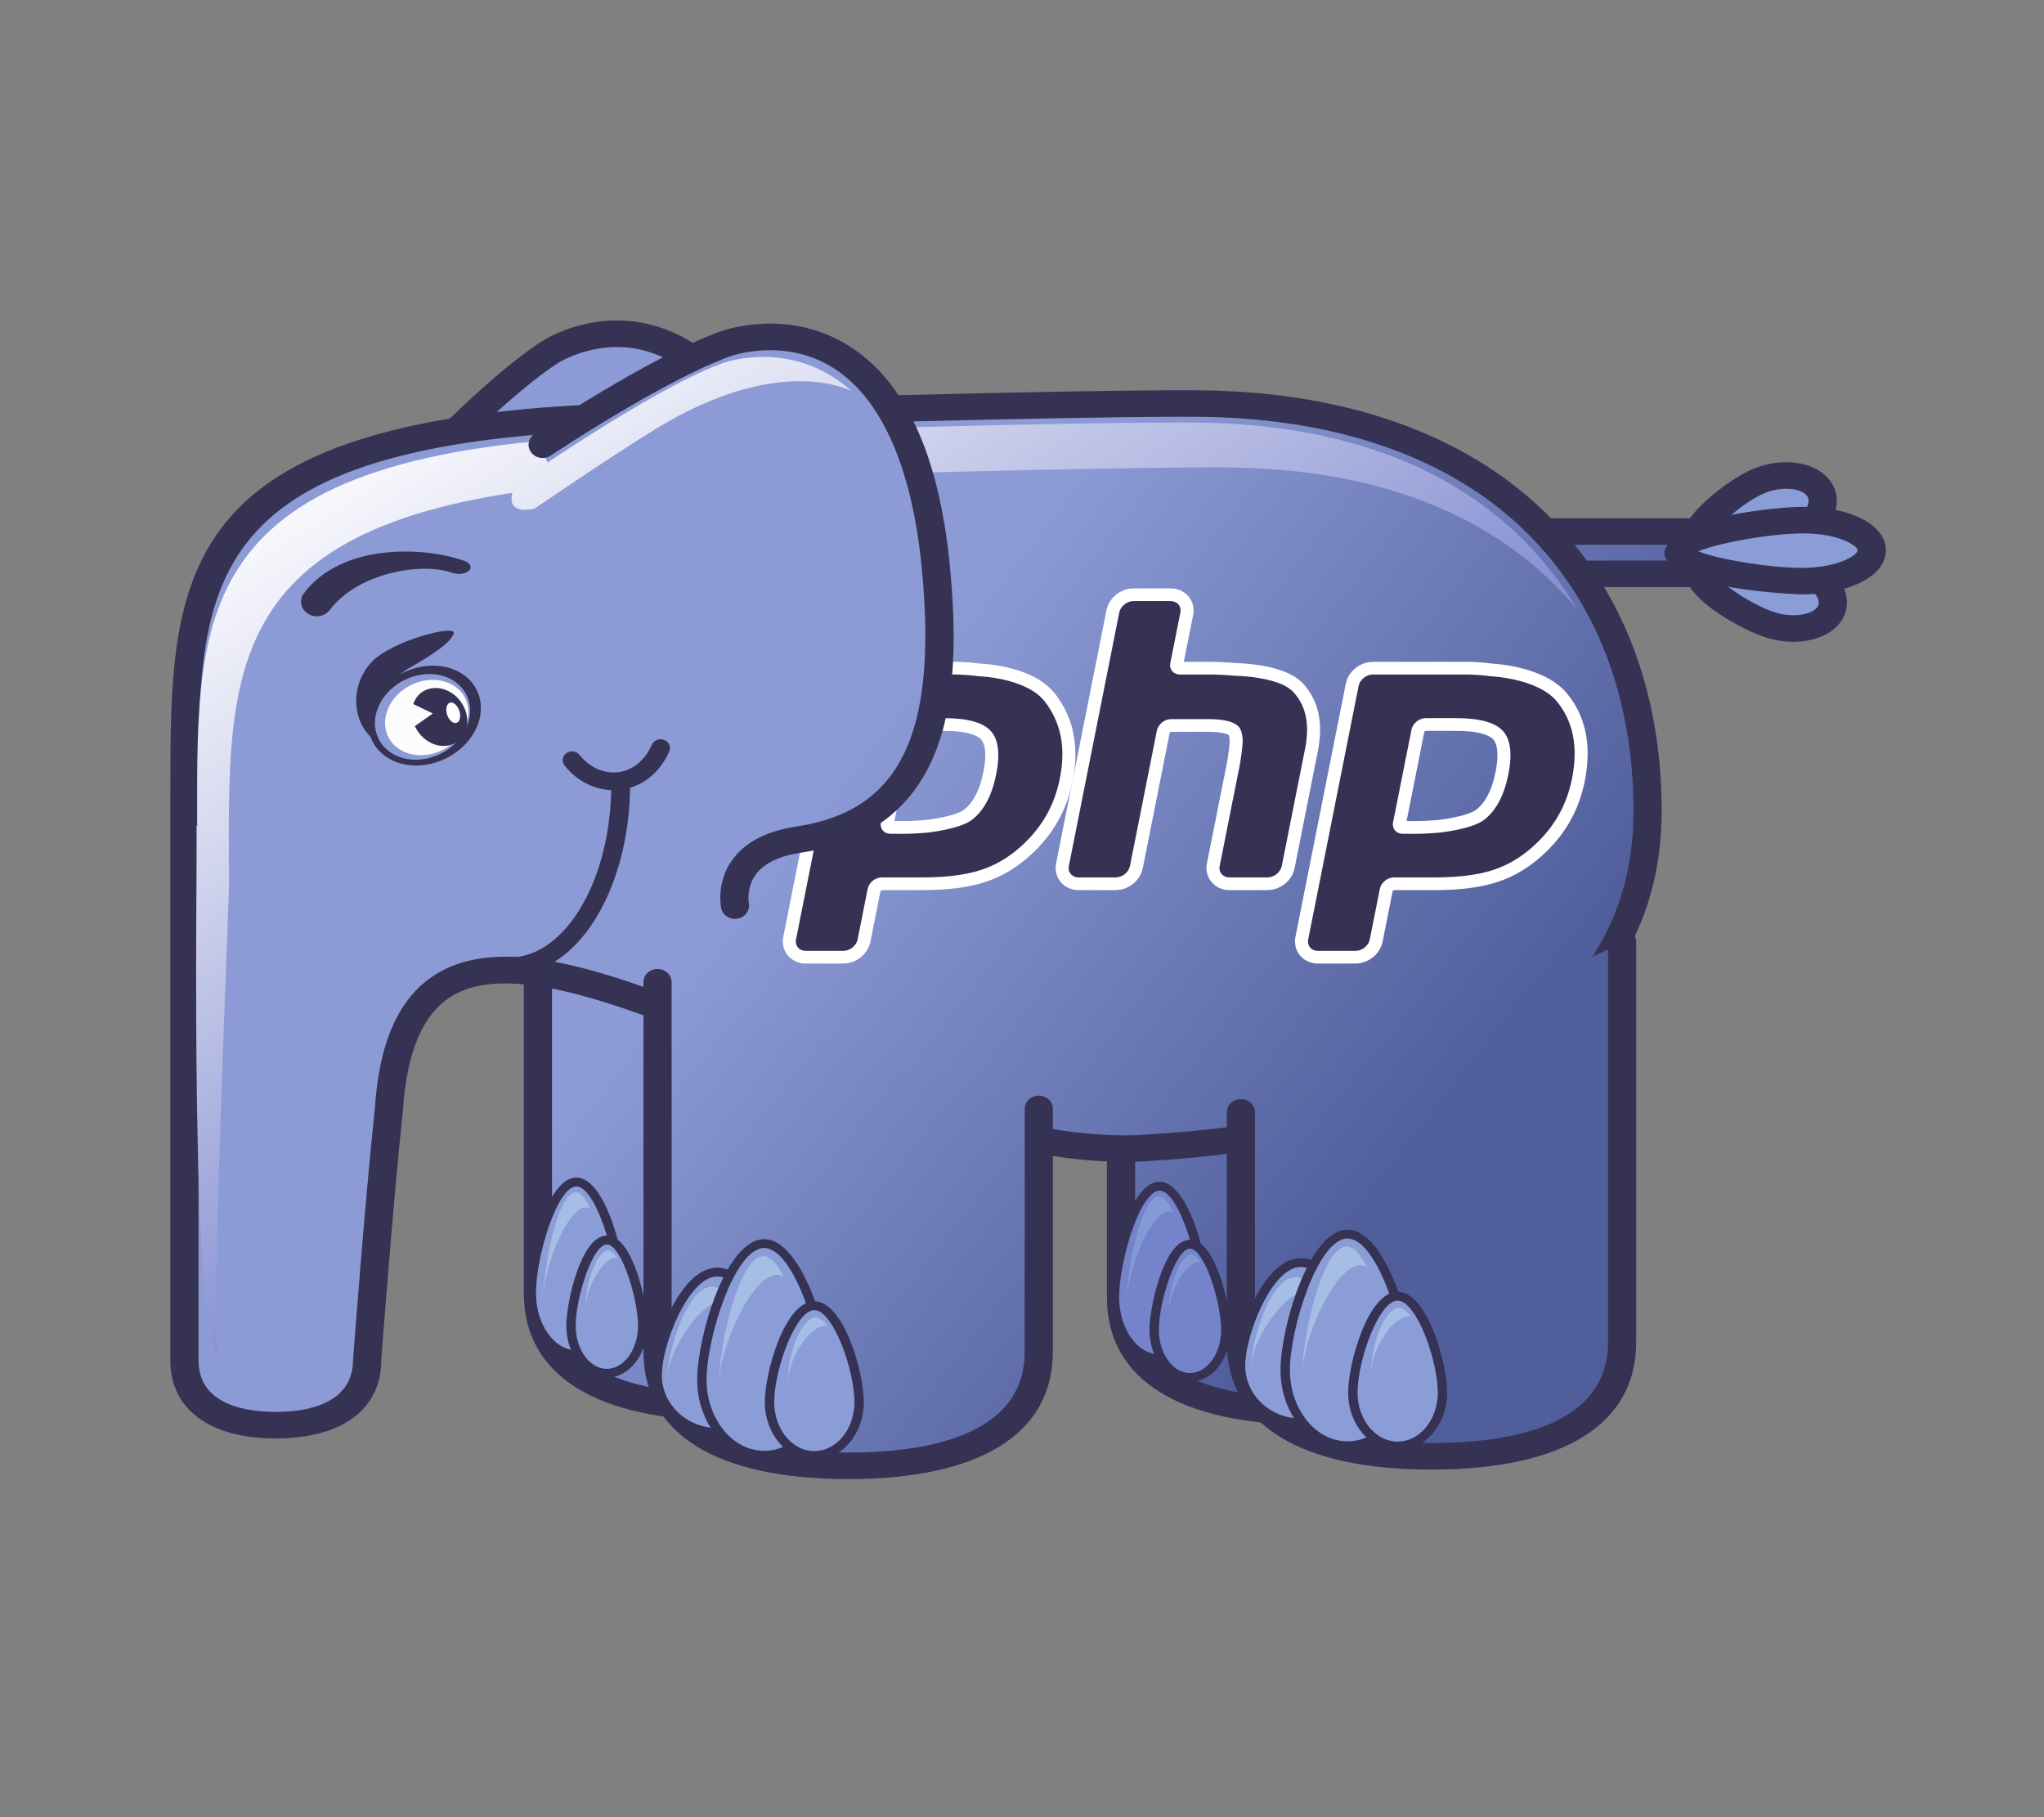 <svg width="100%" height="100%" viewBox="0 0 18 16" version="1.1" xmlns="http://www.w3.org/2000/svg" xmlns:xlink="http://www.w3.org/1999/xlink" xml:space="preserve" style="fill-rule:evenodd;clip-rule:evenodd;"><rect x="0" y="0" width="18" height="16" fill="#808080" stroke="none"/><g id="php-1" transform="matrix(0.043,0,0,0.042,1.5,-1.508)"><g id="g14" transform="matrix(0.133,0,0,-0.133,0,462.547)"><g id="g16"><clipPath id="_clip-gr22crr"><path d="M366.672,2445.95C366.672,2445.95 494.391,2587.32 582.848,2645.91C611.031,2664.56 820.645,2774.86 955.25,2395.24C1028.89,2187.39 1030.12,2032.56 862.734,1966.53C762.5,1926.98 798.324,1852.94 798.324,1852.94"/></clipPath><g clip-path="url(#_clip-gr22crr)"><path id="path28" d="M366.672,2445.95C366.672,2445.95 494.391,2587.32 582.848,2645.91C611.031,2664.56 820.645,2774.86 955.25,2395.24C1028.89,2187.39 1030.12,2032.56 862.734,1966.53C762.5,1926.98 798.324,1852.94 798.324,1852.94" style="fill:url(#_Linear-clsf9x9);fill-rule:nonzero;"/></g></g></g><path id="path30" d="M76.082,107.463C64.118,115.387 47.415,133.812 46.71,134.591C45.666,135.749 45.789,137.511 46.991,138.519C48.191,139.525 50.014,139.409 51.059,138.249C51.229,138.061 67.991,119.571 79.347,112.052C79.687,111.823 87.972,106.463 98.061,109.688C108.672,113.081 117.864,124.976 124.635,144.081C135.416,174.501 132.219,190.561 113.942,197.765C108.669,199.851 105.197,202.864 103.627,206.74C101.555,211.852 103.737,216.469 103.832,216.667C104.498,218.052 106.192,218.64 107.631,218.005C109.073,217.377 109.713,215.733 109.07,214.337C109.059,214.311 107.827,211.572 109.028,208.703C110.016,206.335 112.403,204.384 116.125,202.92C143.697,192.039 138.072,164.797 130.092,142.277C122.607,121.167 112.443,108.428 99.879,104.407C87.32,100.389 77.192,106.731 76.082,107.463" style="fill:rgb(54,50,84);fill-rule:nonzero;"/><g id="g32" transform="matrix(0.133,0,0,-0.133,0,462.547)"><g id="g34"><clipPath id="_clip-v74w5gj"><path d="M2084.18,2364.09L2352.42,2364.09C2374.93,2364.09 2393.16,2349.16 2393.16,2330.8C2393.16,2312.43 2374.93,2297.53 2352.42,2297.53L2141.88,2297.53L2084.18,2364.09Z"/></clipPath><g clip-path="url(#_clip-v74w5gj)"><path id="path46" d="M2084.18,2364.09L2352.42,2364.09C2374.93,2364.09 2393.16,2349.16 2393.16,2330.8C2393.16,2312.43 2374.93,2297.53 2352.42,2297.53L2141.88,2297.53L2084.18,2364.09" style="fill:url(#_Linear-phynqls);fill-rule:nonzero;"/></g></g></g><path id="path48" d="M313.656,150.116C315.157,150.116 316.201,150.991 316.201,151.773C316.201,152.555 315.157,153.429 313.656,153.429L286.932,153.429C286.357,152.771 285.497,151.769 284.063,150.116L313.656,150.116ZM271.721,144.553L284.236,158.993L313.656,158.993C318.244,158.993 321.972,155.755 321.972,151.773C321.972,147.791 318.244,144.553 313.656,144.553L271.721,144.553" style="fill:rgb(54,50,84);fill-rule:nonzero;"/><path id="path50" d="M324.724,137.017C329.641,134.675 335.388,135.248 337.573,138.296C339.748,141.352 337.528,145.716 332.612,148.068C327.704,150.408 314.837,153.239 312.656,150.179C310.472,147.131 319.815,139.359 324.724,137.017" style="fill:rgb(139,157,215);fill-rule:nonzero;"/><path id="path52" d="M325.999,139.511C329.813,137.695 334.001,138.207 335.196,139.877C335.528,140.345 335.605,140.883 335.432,141.525C335.124,142.685 333.883,144.357 331.329,145.577C326.588,147.836 318.168,149.161 315.567,148.521C316.527,146.365 321.793,141.519 325.999,139.511ZM323.447,134.525C319.335,136.481 310.972,142.717 309.649,147.647L310.284,151.757C314.235,157.307 330.173,152.335 333.889,150.56C337.591,148.793 340.188,146.009 341.017,142.921C341.611,140.72 341.231,138.519 339.947,136.72C336.935,132.512 329.692,131.549 323.447,134.525" style="fill:rgb(54,50,84);fill-rule:nonzero;"/><path id="path54" d="M333.46,155.025C338.732,156.785 341.668,160.861 340.041,164.133C338.4,167.409 332.807,168.625 327.539,166.86C322.279,165.104 311.699,158.483 313.332,155.215C314.972,151.932 328.2,153.265 333.46,155.025" style="fill:rgb(139,157,215);fill-rule:nonzero;"/><path id="path56" d="M334.408,152.4L334.403,152.4L334.408,152.4ZM332.515,157.652L332.518,157.652C335.35,158.603 336.9,160.183 337.403,161.348C337.786,162.239 337.527,162.761 337.439,162.932C336.572,164.668 332.552,165.593 328.484,164.232C323.835,162.681 317.584,158.312 316.407,156.301C318.588,155.571 327.428,155.949 332.515,157.652L332.515,157.652ZM310.735,154.008L310.738,158.044C312.768,162.761 322.139,168.003 326.596,169.492C333.3,171.739 340.351,169.916 342.638,165.349C343.124,164.364 343.367,163.307 343.367,162.235C343.367,161.224 343.154,160.203 342.724,159.203C341.432,156.209 338.4,153.733 334.403,152.4C330.415,151.063 313.748,147.972 310.735,154.008" style="fill:rgb(54,50,84);fill-rule:nonzero;"/><path id="path58" d="M334.231,144.941C342.053,144.891 348.425,147.709 348.455,151.244C348.493,154.777 342.188,157.681 334.361,157.732C326.551,157.785 308.849,155.048 308.813,151.517C308.777,147.979 326.419,145 334.231,144.941" style="fill:rgb(139,157,215);fill-rule:nonzero;"/><path id="path60" d="M345.571,151.271C345.571,151.405 345.445,151.668 345.095,152.012C343.681,153.403 339.708,154.915 334.344,154.949C327.636,154.995 317.025,153.175 312.943,151.485C316.996,149.733 327.555,147.769 334.253,147.724L334.25,147.724C341.658,147.675 345.564,150.336 345.57,151.271L345.571,151.271ZM334.213,142.157L334.209,142.157C328.527,142.199 311.651,144.2 307.321,148.443L305.931,151.545C306.011,159.724 334.099,160.516 334.383,160.516C340.677,160.472 346.36,158.711 349.211,155.915C350.624,154.529 351.359,152.908 351.34,151.216C351.296,145.908 344.092,142.096 334.213,142.157" style="fill:rgb(54,50,84);fill-rule:nonzero;"/><g id="g62" transform="matrix(0.133,0,0,-0.133,0,462.547)"><g id="g64"><clipPath id="_clip-l7y2qea"><path d="M1150.12,1702.08L1150.12,1166.26C1150.12,1034.14 1019.02,986.789 857.336,986.789C695.625,986.789 564.59,1034.14 564.59,1166.26L564.59,1708.4"/></clipPath><g clip-path="url(#_clip-l7y2qea)"><path id="path76" d="M1150.12,1702.08L1150.12,1166.26C1150.12,1034.14 1019.02,986.789 857.336,986.789C695.625,986.789 564.59,1034.14 564.59,1166.26L564.59,1708.4" style="fill:url(#_Linear-joyi5dq);fill-rule:nonzero;"/></g></g></g><path id="path78" d="M72.395,234.76L72.395,307.045C72.395,324.273 87.277,333.758 114.311,333.758C141.345,333.758 156.233,324.273 156.233,307.045L156.233,235.603C156.233,234.065 154.941,232.819 153.349,232.819C151.756,232.819 150.465,234.065 150.465,235.603L150.465,307.045C150.465,324.525 130.808,328.192 114.311,328.192C97.821,328.192 78.164,324.525 78.164,307.045L78.164,234.76C78.164,233.225 76.871,231.979 75.279,231.979C73.687,231.979 72.395,233.225 72.395,234.76" style="fill:rgb(54,50,84);fill-rule:nonzero;"/><path id="path80" d="M92.386,306.96C92.386,314.087 88.255,319.88 83.157,319.88C78.058,319.88 73.925,314.087 73.925,306.96C73.925,299.82 78.058,283.7 83.157,283.7C88.255,283.7 92.386,299.82 92.386,306.96" style="fill:rgb(139,157,215);fill-rule:nonzero;"/><path id="path82" d="M74.888,306.96C74.888,299.196 79.266,284.627 83.157,284.627C87.046,284.627 91.425,299.196 91.425,306.96C91.425,313.576 87.718,318.955 83.157,318.955C78.598,318.955 74.888,313.576 74.888,306.96ZM72.963,306.96C72.963,314.596 77.534,320.811 83.157,320.811C88.777,320.811 93.346,314.596 93.346,306.96C93.346,299.985 89.287,282.769 83.157,282.769C77.028,282.769 72.963,299.985 72.963,306.96" style="fill:rgb(54,50,84);fill-rule:nonzero;"/><path id="path84" d="M76.412,308.248C76.412,301.383 81.408,289.023 85.055,289.023C85.404,289.023 85.746,289.197 86.076,289.463C85.165,287.287 84.12,285.847 83.014,285.847C79.365,285.847 76.412,301.385 76.412,308.248" style="fill:rgb(166,189,230);fill-rule:nonzero;"/><path id="path86" d="M96.74,313.824C96.74,319.331 93.455,323.796 89.401,323.796C85.342,323.796 82.053,319.331 82.053,313.824C82.053,308.301 85.342,295.864 89.401,295.864C93.455,295.864 96.74,308.301 96.74,313.824" style="fill:rgb(139,157,215);fill-rule:nonzero;"/><path id="path88" d="M83.014,313.824C83.014,308.052 86.464,296.793 89.401,296.793C92.338,296.793 95.777,308.052 95.777,313.824C95.777,318.809 92.915,322.868 89.401,322.868C85.877,322.868 83.014,318.809 83.014,313.824ZM81.092,313.824C81.092,319.832 84.819,324.724 89.401,324.724C93.975,324.724 97.701,319.832 97.701,313.824C97.701,309.123 94.756,294.936 89.401,294.936C84.037,294.936 81.092,309.123 81.092,313.824" style="fill:rgb(54,50,84);fill-rule:nonzero;"/><path id="path90" d="M85.141,310.544C84.771,306.62 88.214,300.107 90.895,299.631C91.146,299.597 91.405,299.657 91.661,299.765C90.875,298.637 89.986,297.739 89.224,298.091C86.569,299.359 84.771,306.633 85.141,310.544" style="fill:rgb(166,189,230);fill-rule:nonzero;"/><g id="g92" transform="matrix(0.133,0,0,-0.133,0,462.547)"><g id="g94"><clipPath id="_clip-e08an0y"><path d="M2045.81,1695.54L2045.81,1159.73C2045.81,1027.59 1914.72,980.262 1753.03,980.262C1591.33,980.262 1460.24,1027.59 1460.24,1159.73L1460.24,1701.86"/></clipPath><g clip-path="url(#_clip-e08an0y)"><path id="path106" d="M2045.81,1695.54L2045.81,1159.73C2045.81,1027.59 1914.72,980.262 1753.03,980.262C1591.33,980.262 1460.24,1027.59 1460.24,1159.73L1460.24,1701.86" style="fill:url(#_Linear-2gammj9);fill-rule:nonzero;"/></g></g></g><path id="path108" d="M191.813,235.632L191.813,307.916C191.813,325.14 206.703,334.628 233.737,334.628C245.905,334.628 255.663,332.707 262.741,328.92C271.191,324.397 275.659,317.136 275.659,307.916L275.659,236.475C275.659,234.939 274.367,233.693 272.775,233.693C271.183,233.693 269.893,234.939 269.893,236.475L269.893,307.916C269.893,315.195 266.636,320.472 259.94,324.057C253.815,327.331 244.756,329.063 233.737,329.063C217.244,329.063 197.585,325.391 197.585,307.916L197.585,235.632C197.585,234.093 196.291,232.848 194.699,232.848C193.107,232.848 191.813,234.093 191.813,235.632" style="fill:rgb(54,50,84);fill-rule:nonzero;"/><path id="path110" d="M211.811,307.829C211.811,314.956 207.681,320.759 202.584,320.759C197.477,320.759 193.349,314.956 193.349,307.829C193.349,300.693 197.477,284.572 202.584,284.572C207.681,284.572 211.811,300.693 211.811,307.829" style="fill:rgb(116,131,202);fill-rule:nonzero;"/><path id="path112" d="M194.308,307.829C194.308,304.185 195.403,298.421 196.967,293.816C198.707,288.687 200.86,285.499 202.584,285.499C206.471,285.499 210.851,300.067 210.851,307.829C210.851,314.448 207.143,319.829 202.584,319.829C198.02,319.829 194.308,314.448 194.308,307.829ZM195.139,293.239C193.517,298.008 192.385,304.011 192.385,307.829C192.385,315.468 196.96,321.685 202.584,321.685C208.203,321.685 212.772,315.468 212.772,307.829C212.772,300.855 208.712,283.645 202.584,283.645C199.12,283.645 196.624,288.859 195.139,293.239" style="fill:rgb(54,50,84);fill-rule:nonzero;"/><path id="path114" d="M195.841,309.127C195.841,302.259 200.833,289.891 204.48,289.891C204.831,289.891 205.172,290.071 205.503,290.332C204.588,288.16 203.547,286.717 202.441,286.717C198.789,286.717 195.841,302.259 195.841,309.127" style="fill:rgb(131,154,214);fill-rule:nonzero;"/><path id="path116" d="M216.167,314.692C216.167,320.207 212.884,324.661 208.825,324.661C204.771,324.661 201.483,320.207 201.483,314.692C201.483,309.171 204.771,296.735 208.825,296.735C212.884,296.735 216.167,309.171 216.167,314.692" style="fill:rgb(116,131,202);fill-rule:nonzero;"/><path id="path118" d="M202.445,314.692C202.445,308.92 205.888,297.664 208.825,297.664C211.759,297.664 215.204,308.92 215.204,314.692C215.204,319.679 212.341,323.739 208.825,323.739C205.305,323.739 202.445,319.679 202.445,314.692ZM200.523,314.692C200.523,320.707 204.247,325.592 208.825,325.592C213.404,325.592 217.128,320.707 217.128,314.692C217.128,309.992 214.181,295.808 208.825,295.808C203.465,295.808 200.523,309.992 200.523,314.692" style="fill:rgb(54,50,84);fill-rule:nonzero;"/><path id="path120" d="M204.569,311.415C204.195,307.495 207.639,300.983 210.321,300.504C210.575,300.469 210.833,300.527 211.087,300.636C210.301,299.508 209.412,298.608 208.649,298.961C205.993,300.229 204.195,307.503 204.569,311.415" style="fill:rgb(131,154,214);fill-rule:nonzero;"/><g id="g122" transform="matrix(0.133,0,0,-0.133,0,462.547)"><g id="g124"><clipPath id="_clip-x2de9cf"><path d="M903.801,2433.88C1017.83,2248.48 1005.68,2091.86 853.746,2009.76C762.781,1960.58 812.859,1895.72 812.859,1895.72"/></clipPath><g clip-path="url(#_clip-x2de9cf)"><path id="path136" d="M903.801,2433.88C1017.83,2248.48 1005.68,2091.86 853.746,2009.76C762.781,1960.58 812.859,1895.72 812.859,1895.72" style="fill:url(#_Linear-8vsvdft);fill-rule:nonzero;"/></g></g></g><path id="path138" d="M119.036,135.635C117.664,136.42 117.209,138.128 118.025,139.449C126.489,153.203 129.518,165.659 126.789,175.463C124.849,182.432 120.01,188.047 112.425,192.152C107.631,194.741 104.771,198.008 103.92,201.856C102.763,207.085 105.934,211.271 106.07,211.445C107.016,212.671 108.801,212.919 110.081,212.019C111.357,211.117 111.636,209.38 110.711,208.14C110.697,208.116 108.939,205.709 109.573,202.965C110.081,200.771 111.989,198.767 115.242,197.007C124.241,192.14 130.003,185.381 132.362,176.904C135.501,165.617 132.264,151.683 122.986,136.608C122.175,135.285 120.402,134.852 119.036,135.635" style="fill:rgb(8,6,4);fill-rule:nonzero;"/><g id="g140" transform="matrix(0.133,0,0,-0.133,0,462.547)"><g id="g142"><clipPath id="_clip-y1hiadm"><path d="M1569.91,2565.32C1569.91,2565.32 1380.59,2567.55 688.867,2544.63C-2.816,2521.72 22.711,2273.69 21.637,1917.49L21.637,1060.73C21.637,988.262 84.43,959.031 161.91,959.031C239.379,959.031 302.266,988.262 302.266,1060.73C302.266,1060.73 320.129,1305.54 335.551,1454.46C370.051,1995.47 1023.13,1365.5 1497.88,1394.9C1929.29,1421.64 2269.03,1570.55 2269.03,1924.44C2269.03,2278.41 2046.38,2565.32 1569.91,2565.32Z"/></clipPath><g clip-path="url(#_clip-y1hiadm)"><path id="path154" d="M1569.91,2565.32C1569.91,2565.32 1380.59,2567.55 688.867,2544.63C-2.816,2521.72 22.711,2273.69 21.637,1917.49L21.637,1060.73C21.637,988.262 84.43,959.031 161.91,959.031C239.379,959.031 302.266,988.262 302.266,1060.73C302.266,1060.73 320.129,1305.54 335.551,1454.46C370.051,1995.47 1023.13,1365.5 1497.88,1394.9C1929.29,1421.64 2269.03,1570.55 2269.03,1924.44C2269.03,2278.41 2046.38,2565.32 1569.91,2565.32" style="fill:url(#_Linear-jjqg6q1);fill-rule:nonzero;"/></g></g></g><path id="path156" d="M5.769,321.116L5.769,206.881C5.769,206.892 5.776,201.848 5.776,201.848C5.792,157.917 5.804,128.895 91.946,126.041C182.98,123.028 209.032,123.281 209.287,123.283L209.321,123.283C238.325,123.283 261.96,131.643 277.669,147.456C292.052,161.928 299.653,182.156 299.653,205.955C299.653,256.885 245.207,270.952 199.533,273.784C175.495,275.269 147.14,263.384 122.123,252.895C94.08,241.14 69.863,230.989 54.952,239.801C47.077,244.455 42.796,253.825 41.864,268.448C39.837,288.008 37.447,320.589 37.425,320.921C37.418,330.492 27.5,331.895 21.588,331.895C15.682,331.895 5.769,330.492 5.769,321.116L5.769,321.116ZM91.752,120.484C0.036,123.52 0.021,156.373 0.007,201.844L0,206.873L0,321.116C0,331.348 8.071,337.464 21.588,337.464C35.117,337.464 43.187,331.348 43.187,321.116C43.204,320.981 45.582,288.479 47.611,268.893C48.429,256.111 51.814,248.184 57.965,244.545C70.32,237.248 94.359,247.327 119.823,258C145.44,268.739 174.472,280.912 199.903,279.336C267.948,275.116 305.421,249.056 305.421,205.955C305.421,180.696 297.264,159.137 281.835,143.604C265.012,126.672 239.936,117.72 209.321,117.72L209.356,117.72C209.104,117.717 182.988,117.455 91.752,120.484" style="fill:rgb(54,50,84);fill-rule:nonzero;"/><g id="g158" transform="matrix(0.133,0,0,-0.133,0,462.547)"><g id="g160"><clipPath id="_clip-oaer6ad"><path d="M40.508,1894C41.246,1813.54 29.93,1110.76 74.316,1068.56C60.371,1099.68 90.879,1780.53 90.488,1823.32L90.078,1848.36L90.078,1883.73C72.969,1890.05 56.363,1897.82 40.332,1906.71L40.508,1894Z"/></clipPath><g clip-path="url(#_clip-oaer6ad)"><path id="path172" d="M40.508,1894C41.246,1813.54 29.93,1110.76 74.316,1068.56C60.371,1099.68 90.879,1780.53 90.488,1823.32L90.078,1848.36L90.078,1883.73C72.969,1890.05 56.363,1897.82 40.332,1906.71L40.508,1894" style="fill:url(#_Linear-m705bmy);fill-rule:nonzero;"/></g></g></g><g id="g174" transform="matrix(0.133,0,0,-0.133,0,462.547)"><g id="g176"><clipPath id="_clip-dpjpw4y"><path d="M1569.65,2541.75C1569.65,2541.75 1384.44,2543.93 707.645,2521.51C30.879,2499.09 41.266,2249.73 41.266,1914.49L41.406,1902.09C57.07,1893.2 73.305,1885.43 89.965,1879.1C90.121,2196.37 103.613,2429.16 756.371,2450.78C1433.14,2473.2 1618.41,2471.02 1618.41,2471.02C1877.23,2471.02 2055.41,2383.64 2166.35,2247.31C2064.21,2423.73 1870.83,2541.75 1569.65,2541.75Z"/></clipPath><g clip-path="url(#_clip-dpjpw4y)"><path id="path188" d="M1569.65,2541.75C1569.65,2541.75 1384.44,2543.93 707.645,2521.51C30.879,2499.09 41.266,2249.73 41.266,1914.49L41.406,1902.09C57.07,1893.2 73.305,1885.43 89.965,1879.1C90.121,2196.37 103.613,2429.16 756.371,2450.78C1433.14,2473.2 1618.41,2471.02 1618.41,2471.02C1877.23,2471.02 2055.41,2383.64 2166.35,2247.31C2064.21,2423.73 1870.83,2541.75 1569.65,2541.75" style="fill:url(#_Linear-3sqjrt4);fill-rule:nonzero;"/></g></g></g><g id="g190" transform="matrix(0.133,0,0,-0.133,0,462.547)"><g id="g192"><clipPath id="_clip-1e18fxl"><path d="M1333.93,1456.26L1333.93,1074.68C1333.93,942.559 1202.8,895.109 1041.11,895.109C879.414,895.109 748.355,942.559 748.355,1074.68L748.355,1655.47"/></clipPath><g clip-path="url(#_clip-1e18fxl)"><path id="path204" d="M1333.93,1456.26L1333.93,1074.68C1333.93,942.559 1202.8,895.109 1041.11,895.109C879.414,895.109 748.355,942.559 748.355,1074.68L748.355,1655.47" style="fill:url(#_Linear-o36qy24);fill-rule:nonzero;"/></g></g></g><path id="path206" d="M96.896,241.817L96.896,319.256C96.896,336.489 111.787,345.978 138.815,345.978C165.851,345.978 180.743,336.489 180.743,319.256L180.743,268.379C180.743,266.843 179.448,265.596 177.857,265.596C176.267,265.596 174.973,266.843 174.973,268.379L174.973,319.256C174.973,336.745 155.312,340.415 138.815,340.415C122.325,340.415 102.665,336.745 102.665,319.256L102.665,241.817C102.665,240.281 101.373,239.036 99.781,239.036C98.188,239.036 96.896,240.281 96.896,241.817" style="fill:rgb(54,50,84);fill-rule:nonzero;"/><path id="path208" d="M124.337,324.191C124.337,330.817 118.825,336.192 112.019,336.192C105.213,336.192 99.699,330.817 99.699,324.191C99.699,317.556 105.213,302.58 112.019,302.58C118.825,302.58 124.337,317.556 124.337,324.191" style="fill:rgb(139,157,215);fill-rule:nonzero;"/><path id="path210" d="M100.661,324.191C100.661,317.731 106.153,303.504 112.019,303.504C117.885,303.504 123.377,317.731 123.377,324.191C123.377,330.3 118.285,335.265 112.019,335.265C105.76,335.265 100.661,330.3 100.661,324.191ZM98.736,324.191C98.736,331.319 104.695,337.12 112.019,337.12C119.344,337.12 125.301,331.319 125.301,324.191C125.301,317.469 119.696,301.647 112.019,301.647C104.348,301.647 98.736,317.469 98.736,324.191" style="fill:rgb(54,50,84);fill-rule:nonzero;"/><path id="path212" d="M101.803,324.984C101.803,319.049 108.7,308.388 113.746,308.388C114.227,308.388 114.694,308.54 115.16,308.772C113.889,306.897 112.454,305.649 110.93,305.649C105.881,305.649 101.803,319.057 101.803,324.984" style="fill:rgb(166,189,230);fill-rule:nonzero;"/><path id="path214" d="M134.373,325.129C134.373,333.87 128.664,340.982 121.62,340.982C114.566,340.982 108.857,333.87 108.857,325.129C108.857,316.377 114.566,296.613 121.62,296.613C128.664,296.613 134.373,316.377 134.373,325.129" style="fill:rgb(139,157,215);fill-rule:nonzero;"/><path id="path216" d="M109.817,325.129C109.817,316.509 115.527,297.539 121.62,297.539C127.713,297.539 133.413,316.509 133.413,325.129C133.413,333.356 128.124,340.052 121.62,340.052C115.115,340.052 109.817,333.356 109.817,325.129ZM107.895,325.129C107.895,334.38 114.053,341.909 121.62,341.909C129.184,341.909 135.336,334.38 135.336,325.129C135.336,316.344 129.544,295.688 121.62,295.688C113.694,295.688 107.895,316.344 107.895,325.129" style="fill:rgb(54,50,84);fill-rule:nonzero;"/><path id="path218" d="M112.296,326.715C112.296,318.287 119.201,303.14 124.241,303.14C124.721,303.14 125.195,303.359 125.654,303.681C124.391,301.007 122.947,299.244 121.425,299.244C116.375,299.244 112.296,318.299 112.296,326.715" style="fill:rgb(166,189,230);fill-rule:nonzero;"/><path id="path220" d="M141.068,329.836C141.068,336.024 136.959,341.039 131.887,341.039C126.818,341.039 122.708,336.024 122.708,329.836C122.708,323.619 126.818,309.635 131.887,309.635C136.959,309.635 141.068,323.619 141.068,329.836" style="fill:rgb(139,157,215);fill-rule:nonzero;"/><path id="path222" d="M123.67,329.836C123.67,323.135 128.029,310.561 131.887,310.561C135.756,310.561 140.107,323.135 140.107,329.836C140.107,335.505 136.423,340.109 131.887,340.109C127.357,340.109 123.67,335.505 123.67,329.836ZM121.746,329.836C121.746,336.525 126.299,341.966 131.887,341.966C137.485,341.966 142.028,336.525 142.028,329.836C142.028,323.744 137.988,308.708 131.887,308.708C125.79,308.708 121.746,323.744 121.746,329.836" style="fill:rgb(54,50,84);fill-rule:nonzero;"/><path id="path224" d="M126.569,326.141C126.104,321.723 130.407,314.397 133.759,313.868C134.075,313.817 134.396,313.892 134.72,314.013C133.736,312.74 132.624,311.731 131.671,312.132C128.349,313.559 126.104,321.737 126.569,326.141" style="fill:rgb(166,189,230);fill-rule:nonzero;"/><g id="g226" transform="matrix(0.133,0,0,-0.133,0,462.547)"><g id="g228"><clipPath id="_clip-hsvkw9i"><path d="M2229.92,1718.48L2229.92,1089.6C2229.92,957.488 2098.8,910.07 1937.11,910.07C1775.4,910.07 1644.36,957.488 1644.36,1089.6L1644.36,1450.93"/></clipPath><g clip-path="url(#_clip-hsvkw9i)"><path id="path240" d="M2229.92,1718.48L2229.92,1089.6C2229.92,957.488 2098.8,910.07 1937.11,910.07C1775.4,910.07 1644.36,957.488 1644.36,1089.6L1644.36,1450.93" style="fill:url(#_Linear-ef2wmfq);fill-rule:nonzero;"/></g></g></g><path id="path242" d="M294.435,233.416L294.435,317.267C294.435,334.753 274.773,338.421 258.281,338.421C241.793,338.421 222.133,334.753 222.133,317.267L222.133,269.089C222.133,267.553 220.841,266.305 219.248,266.305C217.656,266.305 216.364,267.553 216.364,269.089L216.364,317.267C216.364,334.497 231.251,343.989 258.281,343.989C285.315,343.989 300.204,334.497 300.204,317.267L300.204,233.416C300.204,231.879 298.915,230.636 297.323,230.636C295.728,230.636 294.435,231.879 294.435,233.416" style="fill:rgb(54,50,84);fill-rule:nonzero;"/><path id="path244" d="M243.805,322.2C243.805,328.823 238.291,334.196 231.485,334.196C224.68,334.196 219.167,328.823 219.167,322.2C219.167,315.565 224.68,300.587 231.485,300.587C238.291,300.587 243.805,315.565 243.805,322.2" style="fill:rgb(139,157,215);fill-rule:nonzero;"/><path id="path246" d="M220.129,322.2C220.129,315.737 225.619,301.517 231.485,301.517C237.355,301.517 242.845,315.737 242.845,322.2C242.845,328.304 237.748,333.273 231.485,333.273C225.224,333.273 220.129,328.304 220.129,322.2ZM218.205,322.2C218.205,329.328 224.161,335.128 231.485,335.128C238.809,335.128 244.767,329.328 244.767,322.2C244.767,315.477 239.16,299.66 231.485,299.66C223.813,299.66 218.205,315.477 218.205,322.2" style="fill:rgb(54,50,84);fill-rule:nonzero;"/><path id="path248" d="M221.269,322.989C221.269,317.057 228.165,306.397 233.213,306.397C233.695,306.397 234.16,306.548 234.627,306.777C233.357,304.903 231.923,303.656 230.397,303.656C225.349,303.656 221.269,317.065 221.269,322.989" style="fill:rgb(166,189,230);fill-rule:nonzero;"/><path id="path250" d="M253.843,323.135C253.843,331.88 248.135,338.99 241.085,338.99C234.031,338.99 228.323,331.88 228.323,323.135C228.323,314.383 234.031,294.624 241.085,294.624C248.135,294.624 253.843,314.383 253.843,323.135" style="fill:rgb(139,157,215);fill-rule:nonzero;"/><path id="path252" d="M229.284,323.135C229.284,314.515 234.989,295.549 241.085,295.549C247.18,295.549 252.88,314.515 252.88,323.135C252.88,331.364 247.588,338.063 241.085,338.063C234.576,338.063 229.284,331.364 229.284,323.135ZM227.361,323.135C227.361,332.388 233.517,339.915 241.085,339.915C248.649,339.915 254.803,332.388 254.803,323.135C254.803,314.353 249.012,293.692 241.085,293.692C233.155,293.692 227.361,314.353 227.361,323.135" style="fill:rgb(54,50,84);fill-rule:nonzero;"/><path id="path254" d="M231.764,324.724C231.764,316.297 238.668,301.151 243.707,301.151C244.189,301.151 244.661,301.368 245.121,301.689C243.86,299.015 242.417,297.256 240.891,297.256C235.843,297.256 231.764,316.304 231.764,324.724" style="fill:rgb(166,189,230);fill-rule:nonzero;"/><path id="path256" d="M260.533,327.843C260.533,334.033 256.425,339.048 251.356,339.048C246.287,339.048 242.176,334.033 242.176,327.843C242.176,321.628 246.287,307.64 251.356,307.64C256.425,307.64 260.533,321.628 260.533,327.843" style="fill:rgb(139,157,215);fill-rule:nonzero;"/><path id="path258" d="M243.136,327.843C243.136,321.143 247.491,308.572 251.356,308.572C255.22,308.572 259.575,321.143 259.575,327.843C259.575,333.511 255.884,338.12 251.356,338.12C246.825,338.12 243.136,333.511 243.136,327.843ZM241.213,327.843C241.213,334.535 245.761,339.973 251.356,339.973C256.948,339.973 261.495,334.535 261.495,327.843C261.495,321.753 257.455,306.715 251.356,306.715C245.255,306.715 241.213,321.753 241.213,327.843" style="fill:rgb(54,50,84);fill-rule:nonzero;"/><path id="path260" d="M246.037,324.151C245.573,319.731 249.875,312.408 253.227,311.877C253.541,311.828 253.864,311.897 254.188,312.023C253.201,310.747 252.092,309.744 251.139,310.137C247.816,311.564 245.573,319.745 246.037,324.151" style="fill:rgb(166,189,230);fill-rule:nonzero;"/><path id="path262" d="M27.342,160.295C26.323,161.679 26.683,163.581 28.151,164.549C29.614,165.516 31.63,165.171 32.647,163.791C38.448,155.909 51.494,153.737 57.697,155.976C58.933,156.424 60.495,156.229 61.178,155.532C61.86,154.844 61.414,153.919 60.175,153.472C51.682,150.403 35.022,149.847 27.342,160.295" style="fill:rgb(54,50,84);fill-rule:nonzero;"/><path id="path264" d="M52.482,194.939C47.125,196.068 42.403,193.071 41.938,188.247C41.475,183.415 45.446,178.587 50.804,177.447C56.167,176.313 60.888,179.303 61.356,184.137C61.816,188.968 57.846,193.795 52.482,194.939ZM63.559,183.493C63.022,177.864 57.445,174.4 51.089,175.737C44.74,177.081 40.024,182.719 40.557,188.34C41.092,193.959 46.671,197.432 53.02,196.1C59.376,194.752 64.094,189.116 63.559,183.493" style="fill:rgb(54,50,84);fill-rule:nonzero;"/><path id="path266" d="M61.017,184.527C61.424,188.773 57.951,193.027 53.26,194.019C48.55,195.021 44.42,192.379 44.001,188.132C43.597,183.885 47.071,179.636 51.764,178.643C56.469,177.643 60.61,180.276 61.017,184.527" style="fill:rgb(252,252,252);fill-rule:nonzero;"/><path id="path268" d="M60.33,184.569C59.059,181.333 55.686,179.457 52.825,180.359C51.292,180.833 50.241,182.019 49.752,183.5L53.751,185.479L50.077,188.131C51.438,191.183 54.658,192.935 57.437,192.064C60.31,191.152 61.599,187.804 60.33,184.569" style="fill:rgb(54,50,84);fill-rule:nonzero;"/><path id="path270" d="M57.385,183.183C58.097,183.08 58.935,183.941 59.24,185.137C59.547,186.319 59.217,187.369 58.489,187.481C57.769,187.589 56.933,186.721 56.625,185.529C56.325,184.349 56.663,183.301 57.385,183.183" style="fill:white;fill-rule:nonzero;"/><path id="path272" d="M45.752,178.305C40.738,182.175 39.153,187.795 42.541,190.98C42.247,190.855 42.886,191.673 42.616,191.521C37.282,188.564 36.391,179.783 41.301,174.616C45.516,170.176 58.165,166.884 58.071,168.596C57.549,170.56 53.846,173.053 49.248,175.763C47.768,176.604 46.701,177.575 45.752,178.305" style="fill:rgb(54,50,84);fill-rule:nonzero;"/><path id="path274" d="M128.138,232.844C127.88,234.161 128.771,235.243 130.115,235.243L137.84,235.243C139.187,235.243 140.495,234.161 140.755,232.844L142.812,222.241C143.071,220.921 144.376,219.843 145.724,219.843L154.084,219.843C158.852,219.843 162.775,219.341 165.851,218.337C168.933,217.339 171.728,215.656 174.252,213.297C176.361,211.356 178.076,209.213 179.383,206.865C180.689,204.525 181.623,201.939 182.169,199.109C183.505,192.245 182.191,187.139 179.153,183.06C175.339,177.953 165.604,177.683 165.604,177.683C164.273,177.483 162.087,177.312 160.741,177.312L141.372,177.312C140.028,177.312 138.72,178.395 138.46,179.716L128.138,232.844ZM158.405,186.455C163.201,186.455 166.392,187.341 167.991,189.111C169.585,190.88 169.968,193.92 169.135,198.223C168.259,202.707 166.579,205.911 164.091,207.827C161.603,209.741 155.16,210.435 155.16,210.435C153.82,210.581 151.625,210.7 150.283,210.7L147.501,210.7C146.157,210.7 145.263,209.619 145.521,208.3L149.3,188.857C149.556,187.537 150.867,186.455 152.209,186.455L158.405,186.455" style="fill:rgb(54,50,84);fill-rule:nonzero;"/><path id="path276" d="M128.138,232.844C127.88,234.161 128.771,235.243 130.115,235.243L137.84,235.243C139.187,235.243 140.495,234.161 140.755,232.844L142.812,222.241C143.071,220.921 144.376,219.843 145.724,219.843L154.084,219.843C158.852,219.843 162.775,219.341 165.851,218.337C168.933,217.339 171.728,215.656 174.252,213.297C176.361,211.356 178.076,209.213 179.383,206.865C180.689,204.525 181.623,201.939 182.169,199.109C183.505,192.245 182.191,187.139 179.153,183.06C175.339,177.953 165.604,177.683 165.604,177.683C164.273,177.483 162.087,177.312 160.741,177.312L141.372,177.312C140.028,177.312 138.72,178.395 138.46,179.716L128.138,232.844ZM158.405,186.455C163.201,186.455 166.392,187.341 167.991,189.111C169.585,190.88 169.968,193.92 169.135,198.223C168.259,202.707 166.579,205.911 164.091,207.827C161.603,209.741 155.16,210.435 155.16,210.435C153.82,210.581 151.625,210.7 150.283,210.7L147.501,210.7C146.157,210.7 145.263,209.619 145.521,208.3L149.3,188.857C149.556,187.537 150.867,186.455 152.209,186.455L158.405,186.455Z" style="fill:none;fill-rule:nonzero;stroke:white;stroke-width:5.33px;"/><path id="path278" d="M194.339,164.313C194.595,162.996 195.903,161.916 197.247,161.916L204.875,161.916C206.221,161.916 207.111,162.996 206.852,164.313L204.793,174.916C204.536,176.237 205.432,177.312 206.773,177.312L213.031,177.312C214.375,177.312 216.571,177.428 217.907,177.565C217.907,177.565 227.032,177.672 229.993,180.987C232.405,183.685 233.453,187.403 232.388,192.884L227.62,217.443C227.365,218.763 226.053,219.843 224.708,219.843L216.884,219.843C215.539,219.843 214.647,218.763 214.904,217.443L218.955,196.609C219.211,195.291 219.499,193.113 219.597,191.769C219.597,191.769 219.777,189.304 218.792,188.247C217.811,187.185 215.715,186.657 212.512,186.657L204.955,186.657C203.608,186.657 202.304,187.735 202.043,189.055L196.532,217.443C196.275,218.763 194.967,219.843 193.621,219.843L185.992,219.843C184.647,219.843 183.757,218.763 184.013,217.443L194.339,164.313" style="fill:rgb(54,50,84);fill-rule:nonzero;"/><path id="path280" d="M194.339,164.313C194.595,162.996 195.903,161.916 197.247,161.916L204.875,161.916C206.221,161.916 207.111,162.996 206.852,164.313L204.793,174.916C204.536,176.237 205.432,177.312 206.773,177.312L213.031,177.312C214.375,177.312 216.571,177.428 217.907,177.565C217.907,177.565 227.032,177.672 229.993,180.987C232.405,183.685 233.453,187.403 232.388,192.884L227.62,217.443C227.365,218.763 226.053,219.843 224.708,219.843L216.884,219.843C215.539,219.843 214.647,218.763 214.904,217.443L218.955,196.609C219.211,195.291 219.499,193.113 219.597,191.769C219.597,191.769 219.777,189.304 218.792,188.247C217.811,187.185 215.715,186.657 212.512,186.657L204.955,186.657C203.608,186.657 202.304,187.735 202.043,189.055L196.532,217.443C196.275,218.763 194.967,219.843 193.621,219.843L185.992,219.843C184.647,219.843 183.757,218.763 184.013,217.443L194.339,164.313Z" style="fill:none;fill-rule:nonzero;stroke:white;stroke-width:5.33px;"/><path id="path282" d="M233.031,232.844C232.772,234.161 233.664,235.243 235.011,235.243L242.735,235.243C244.076,235.243 245.391,234.161 245.645,232.844L247.704,222.241C247.961,220.921 249.272,219.843 250.613,219.843L258.977,219.843C263.744,219.843 267.664,219.341 270.748,218.337C273.821,217.339 276.621,215.656 279.141,213.297C281.257,211.356 282.964,209.213 284.275,206.865C285.583,204.525 286.512,201.939 287.063,199.109C288.397,192.245 287.189,187.06 284.044,183.06C280.141,178.095 270.493,177.683 270.493,177.683C269.163,177.483 266.975,177.312 265.631,177.312L246.261,177.312C244.919,177.312 243.607,178.395 243.352,179.716L233.031,232.844ZM263.301,186.455C268.092,186.455 271.285,187.341 272.887,189.111C274.477,190.88 274.859,193.92 274.024,198.223C273.149,202.707 271.476,205.911 268.984,207.827C266.492,209.741 260.049,210.435 260.049,210.435C258.715,210.581 256.521,210.7 255.173,210.7L252.389,210.7C251.043,210.7 250.157,209.619 250.412,208.3L254.188,188.857C254.447,187.537 255.756,186.455 257.1,186.455L263.301,186.455" style="fill:rgb(54,50,84);fill-rule:nonzero;"/><path id="path284" d="M233.031,232.844C232.772,234.161 233.664,235.243 235.011,235.243L242.735,235.243C244.076,235.243 245.391,234.161 245.645,232.844L247.704,222.241C247.961,220.921 249.272,219.843 250.613,219.843L258.977,219.843C263.744,219.843 267.664,219.341 270.748,218.337C273.821,217.339 276.621,215.656 279.141,213.297C281.257,211.356 282.964,209.213 284.275,206.865C285.583,204.525 286.512,201.939 287.063,199.109C288.397,192.245 287.189,187.06 284.044,183.06C280.141,178.095 270.493,177.683 270.493,177.683C269.163,177.483 266.975,177.312 265.631,177.312L246.261,177.312C244.919,177.312 243.607,178.395 243.352,179.716L233.031,232.844ZM263.301,186.455C268.092,186.455 271.285,187.341 272.887,189.111C274.477,190.88 274.859,193.92 274.024,198.223C273.149,202.707 271.476,205.911 268.984,207.827C266.492,209.741 260.049,210.435 260.049,210.435C258.715,210.581 256.521,210.7 255.173,210.7L252.389,210.7C251.043,210.7 250.157,209.619 250.412,208.3L254.188,188.857C254.447,187.537 255.756,186.455 257.1,186.455L263.301,186.455Z" style="fill:none;fill-rule:nonzero;stroke:white;stroke-width:5.33px;"/><path id="path286" d="M128.138,232.844C127.88,234.161 128.771,235.243 130.115,235.243L137.84,235.243C139.187,235.243 140.495,234.161 140.755,232.844L142.812,222.241C143.071,220.921 144.376,219.843 145.724,219.843L154.084,219.843C158.852,219.843 162.775,219.341 165.851,218.337C168.933,217.339 171.728,215.656 174.252,213.297C176.361,211.356 178.076,209.213 179.383,206.865C180.689,204.525 181.623,201.939 182.169,199.109C183.505,192.245 182.191,187.139 179.153,183.06C175.339,177.953 165.604,177.683 165.604,177.683C164.273,177.483 162.087,177.312 160.741,177.312L141.372,177.312C140.028,177.312 138.72,178.395 138.46,179.716L128.138,232.844ZM158.405,186.455C163.201,186.455 166.392,187.341 167.991,189.111C169.585,190.88 169.968,193.92 169.135,198.223C168.259,202.707 166.579,205.911 164.091,207.827C161.603,209.741 155.16,210.435 155.16,210.435C153.82,210.581 151.625,210.7 150.283,210.7L147.501,210.7C146.157,210.7 145.263,209.619 145.521,208.3L149.3,188.857C149.556,187.537 150.867,186.455 152.209,186.455L158.405,186.455" style="fill:rgb(54,50,84);fill-rule:nonzero;"/><path id="path288" d="M194.339,164.313C194.595,162.996 195.903,161.916 197.247,161.916L204.875,161.916C206.221,161.916 207.111,162.996 206.852,164.313L204.793,174.916C204.536,176.237 205.432,177.312 206.773,177.312L213.031,177.312C214.375,177.312 216.571,177.428 217.907,177.565C217.907,177.565 227.032,177.672 229.993,180.987C232.405,183.685 233.453,187.403 232.388,192.884L227.62,217.443C227.365,218.763 226.053,219.843 224.708,219.843L216.884,219.843C215.539,219.843 214.647,218.763 214.904,217.443L218.955,196.609C219.211,195.291 219.499,193.113 219.597,191.769C219.597,191.769 219.777,189.304 218.792,188.247C217.811,187.185 215.715,186.657 212.512,186.657L204.955,186.657C203.608,186.657 202.304,187.735 202.043,189.055L196.532,217.443C196.275,218.763 194.967,219.843 193.621,219.843L185.992,219.843C184.647,219.843 183.757,218.763 184.013,217.443L194.339,164.313" style="fill:rgb(54,50,84);fill-rule:nonzero;"/><path id="path290" d="M233.031,232.844C232.772,234.161 233.664,235.243 235.011,235.243L242.735,235.243C244.076,235.243 245.391,234.161 245.645,232.844L247.704,222.241C247.961,220.921 249.272,219.843 250.613,219.843L258.977,219.843C263.744,219.843 267.664,219.341 270.748,218.337C273.821,217.339 276.621,215.656 279.141,213.297C281.257,211.356 282.964,209.213 284.275,206.865C285.583,204.525 286.512,201.939 287.063,199.109C288.397,192.245 287.189,187.06 284.044,183.06C280.141,178.095 270.493,177.683 270.493,177.683C269.163,177.483 266.975,177.312 265.631,177.312L246.261,177.312C244.919,177.312 243.607,178.395 243.352,179.716L233.031,232.844ZM263.301,186.455C268.092,186.455 271.285,187.341 272.887,189.111C274.477,190.88 274.859,193.92 274.024,198.223C273.149,202.707 271.476,205.911 268.984,207.827C266.492,209.741 260.049,210.435 260.049,210.435C258.715,210.581 256.521,210.7 255.173,210.7L252.389,210.7C251.043,210.7 250.157,209.619 250.412,208.3L254.188,188.857C254.447,187.537 255.756,186.455 257.1,186.455L263.301,186.455" style="fill:rgb(54,50,84);fill-rule:nonzero;"/><g id="g292" transform="matrix(0.133,0,0,-0.133,0,462.547)"><g id="g294"><clipPath id="_clip-qp54m5i"><path d="M571.879,2500.55C571.879,2500.55 743.406,2618.48 851.746,2658.9C886.277,2671.79 1135.42,2737.61 1175.81,2307.41C1197.89,2071.86 1158.13,1909.17 964.98,1879.7C849.391,1862.04 867.289,1775.89 867.289,1775.89"/></clipPath><g clip-path="url(#_clip-qp54m5i)"><path id="path306" d="M571.879,2500.55C571.879,2500.55 743.406,2618.48 851.746,2658.9C886.277,2671.79 1135.42,2737.61 1175.81,2307.41C1197.89,2071.86 1158.13,1909.17 964.98,1879.7C849.391,1862.04 867.289,1775.89 867.289,1775.89" style="fill:url(#_Linear-f1zf47n);fill-rule:nonzero;"/></g></g></g><path id="path308" d="M112.522,105.432C97.909,110.887 75.523,126.223 74.575,126.875C73.28,127.765 72.977,129.504 73.903,130.753C74.826,132.004 76.63,132.295 77.925,131.403C78.151,131.252 100.668,115.823 114.602,110.62C115.037,110.46 125.292,106.748 135.135,112.643C145.381,118.783 151.869,133.476 153.907,155.144C157.151,189.773 149.467,205.928 128.215,209.175C122.19,210.092 117.804,212.404 115.175,216.053C111.722,220.831 112.763,226.088 112.811,226.311C113.125,227.805 114.625,228.769 116.18,228.483C117.736,228.197 118.757,226.74 118.472,225.237C118.465,225.211 117.891,221.973 119.951,219.173C121.658,216.855 124.74,215.337 129.116,214.667C160.712,209.845 162.033,180.055 159.653,154.641C157.415,130.829 150.185,115.108 138.18,107.917C126.127,100.697 113.882,104.925 112.522,105.432" style="fill:rgb(54,50,84);fill-rule:nonzero;"/><g id="g310" transform="matrix(0.133,0,0,-0.133,0,462.547)"><g id="g312"><clipPath id="_clip-ny3vka1"><path d="M747.344,2531.75C941.555,2653.2 1049.37,2591.1 1049.37,2591.1C964.926,2668.31 869.934,2642.72 848.926,2634.84C740.957,2594.42 532.441,2445.04 532.441,2445.04C532.441,2445.04 504.246,2395.03 560.43,2405.88C560.43,2405.88 682.641,2491.26 747.344,2531.75Z"/></clipPath><g clip-path="url(#_clip-ny3vka1)"><path id="path324" d="M747.344,2531.75C941.555,2653.2 1049.37,2591.1 1049.37,2591.1C964.926,2668.31 869.934,2642.72 848.926,2634.84C740.957,2594.42 532.441,2445.04 532.441,2445.04C532.441,2445.04 504.246,2395.03 560.43,2405.88C560.43,2405.88 682.641,2491.26 747.344,2531.75" style="fill:url(#_Linear-djlj8c9);fill-rule:nonzero;"/></g></g></g><path id="path326" d="M90.302,201.395C90.077,214.541 85.724,226.513 78.935,232.62C75.855,235.395 72.419,236.768 68.99,236.6C67.932,236.543 67.03,237.328 66.969,238.351C66.919,239.377 67.732,240.247 68.794,240.3C73.286,240.527 77.698,238.809 81.56,235.333C89.085,228.56 93.907,215.579 94.146,201.449C94.167,200.431 93.322,199.584 92.259,199.568C91.195,199.553 90.321,200.371 90.302,201.395" style="fill:rgb(54,50,84);fill-rule:nonzero;"/><path id="path328" d="M98.631,192.007C97.183,195.328 94.652,197.444 91.681,197.797C88.784,198.139 85.842,196.784 83.806,194.169C83.172,193.352 81.963,193.184 81.114,193.8C80.266,194.413 80.092,195.576 80.731,196.393C83.604,200.088 87.875,201.988 92.153,201.481C96.529,200.953 100.179,198.024 102.179,193.441C102.589,192.496 102.125,191.417 101.149,191.016C100.168,190.62 99.046,191.064 98.631,192.007" style="fill:rgb(54,50,84);fill-rule:nonzero;"/></g><defs><linearGradient id="_Linear-clsf9x9" x1="0" y1="0" x2="1" y2="-0.008" gradientUnits="userSpaceOnUse" gradientTransform="matrix(870.829,-648.982,648.982,870.829,1062.31,2048.82)"><stop offset="0" style="stop-color:rgb(140,155,214);stop-opacity:1"/><stop offset="1" style="stop-color:rgb(80,94,155);stop-opacity:1"/></linearGradient><linearGradient id="_Linear-phynqls" x1="0" y1="0" x2="1" y2="-0.008" gradientUnits="userSpaceOnUse" gradientTransform="matrix(878.069,-654.378,654.378,878.069,1631.85,2795.24)"><stop offset="0" style="stop-color:rgb(128,143,208);stop-opacity:1"/><stop offset="1" style="stop-color:rgb(80,94,155);stop-opacity:1"/></linearGradient><linearGradient id="_Linear-joyi5dq" x1="0" y1="0" x2="1" y2="-0.008" gradientUnits="userSpaceOnUse" gradientTransform="matrix(867.01,-646.136,646.136,867.01,668.276,1535.96)"><stop offset="0" style="stop-color:rgb(140,155,214);stop-opacity:1"/><stop offset="1" style="stop-color:rgb(80,94,155);stop-opacity:1"/></linearGradient><linearGradient id="_Linear-2gammj9" x1="0" y1="0" x2="1" y2="-0.008" gradientUnits="userSpaceOnUse" gradientTransform="matrix(867.001,-646.13,646.13,867.001,994.502,1953.79)"><stop offset="0" style="stop-color:rgb(140,155,214);stop-opacity:1"/><stop offset="1" style="stop-color:rgb(80,94,155);stop-opacity:1"/></linearGradient><linearGradient id="_Linear-8vsvdft" x1="0" y1="0" x2="1" y2="-0.008" gradientUnits="userSpaceOnUse" gradientTransform="matrix(841.599,-627.199,627.199,841.599,1039.39,2029.86)"><stop offset="0" style="stop-color:rgb(128,143,208);stop-opacity:1"/><stop offset="1" style="stop-color:rgb(80,94,155);stop-opacity:1"/></linearGradient><linearGradient id="_Linear-jjqg6q1" x1="0" y1="0" x2="1" y2="-0.008" gradientUnits="userSpaceOnUse" gradientTransform="matrix(875.231,-652.263,652.263,875.231,894.629,1822.24)"><stop offset="0" style="stop-color:rgb(140,155,214);stop-opacity:1"/><stop offset="1" style="stop-color:rgb(80,94,155);stop-opacity:1"/></linearGradient><linearGradient id="_Linear-m705bmy" x1="0" y1="0" x2="1" y2="-0.008" gradientUnits="userSpaceOnUse" gradientTransform="matrix(579.497,-844.587,844.587,579.497,-304.165,2038.99)"><stop offset="0" style="stop-color:rgb(250,250,253);stop-opacity:1"/><stop offset="1" style="stop-color:rgb(136,146,210);stop-opacity:1"/></linearGradient><linearGradient id="_Linear-3sqjrt4" x1="0" y1="0" x2="1" y2="-0.008" gradientUnits="userSpaceOnUse" gradientTransform="matrix(675.246,-984.137,984.137,675.246,649.966,2737.72)"><stop offset="0" style="stop-color:rgb(250,250,253);stop-opacity:1"/><stop offset="1" style="stop-color:rgb(136,146,210);stop-opacity:1"/></linearGradient><linearGradient id="_Linear-o36qy24" x1="0" y1="0" x2="1" y2="-0.008" gradientUnits="userSpaceOnUse" gradientTransform="matrix(866.559,-645.8,645.8,866.559,654.526,1514.45)"><stop offset="0" style="stop-color:rgb(140,155,214);stop-opacity:1"/><stop offset="1" style="stop-color:rgb(80,94,155);stop-opacity:1"/></linearGradient><linearGradient id="_Linear-ef2wmfq" x1="0" y1="0" x2="1" y2="-0.008" gradientUnits="userSpaceOnUse" gradientTransform="matrix(869.571,-648.045,648.045,869.571,1046.59,2028.58)"><stop offset="0" style="stop-color:rgb(140,155,214);stop-opacity:1"/><stop offset="1" style="stop-color:rgb(80,94,155);stop-opacity:1"/></linearGradient><linearGradient id="_Linear-f1zf47n" x1="0" y1="0" x2="1" y2="-0.008" gradientUnits="userSpaceOnUse" gradientTransform="matrix(868.236,-647.05,647.05,868.236,1098.5,2096.02)"><stop offset="0" style="stop-color:rgb(140,155,214);stop-opacity:1"/><stop offset="1" style="stop-color:rgb(80,94,155);stop-opacity:1"/></linearGradient><linearGradient id="_Linear-djlj8c9" x1="0" y1="0" x2="1" y2="-0.008" gradientUnits="userSpaceOnUse" gradientTransform="matrix(690.106,-1005.8,1005.8,690.106,633.604,2727.32)"><stop offset="0" style="stop-color:rgb(250,250,253);stop-opacity:1"/><stop offset="1" style="stop-color:rgb(136,146,210);stop-opacity:1"/></linearGradient></defs></svg>